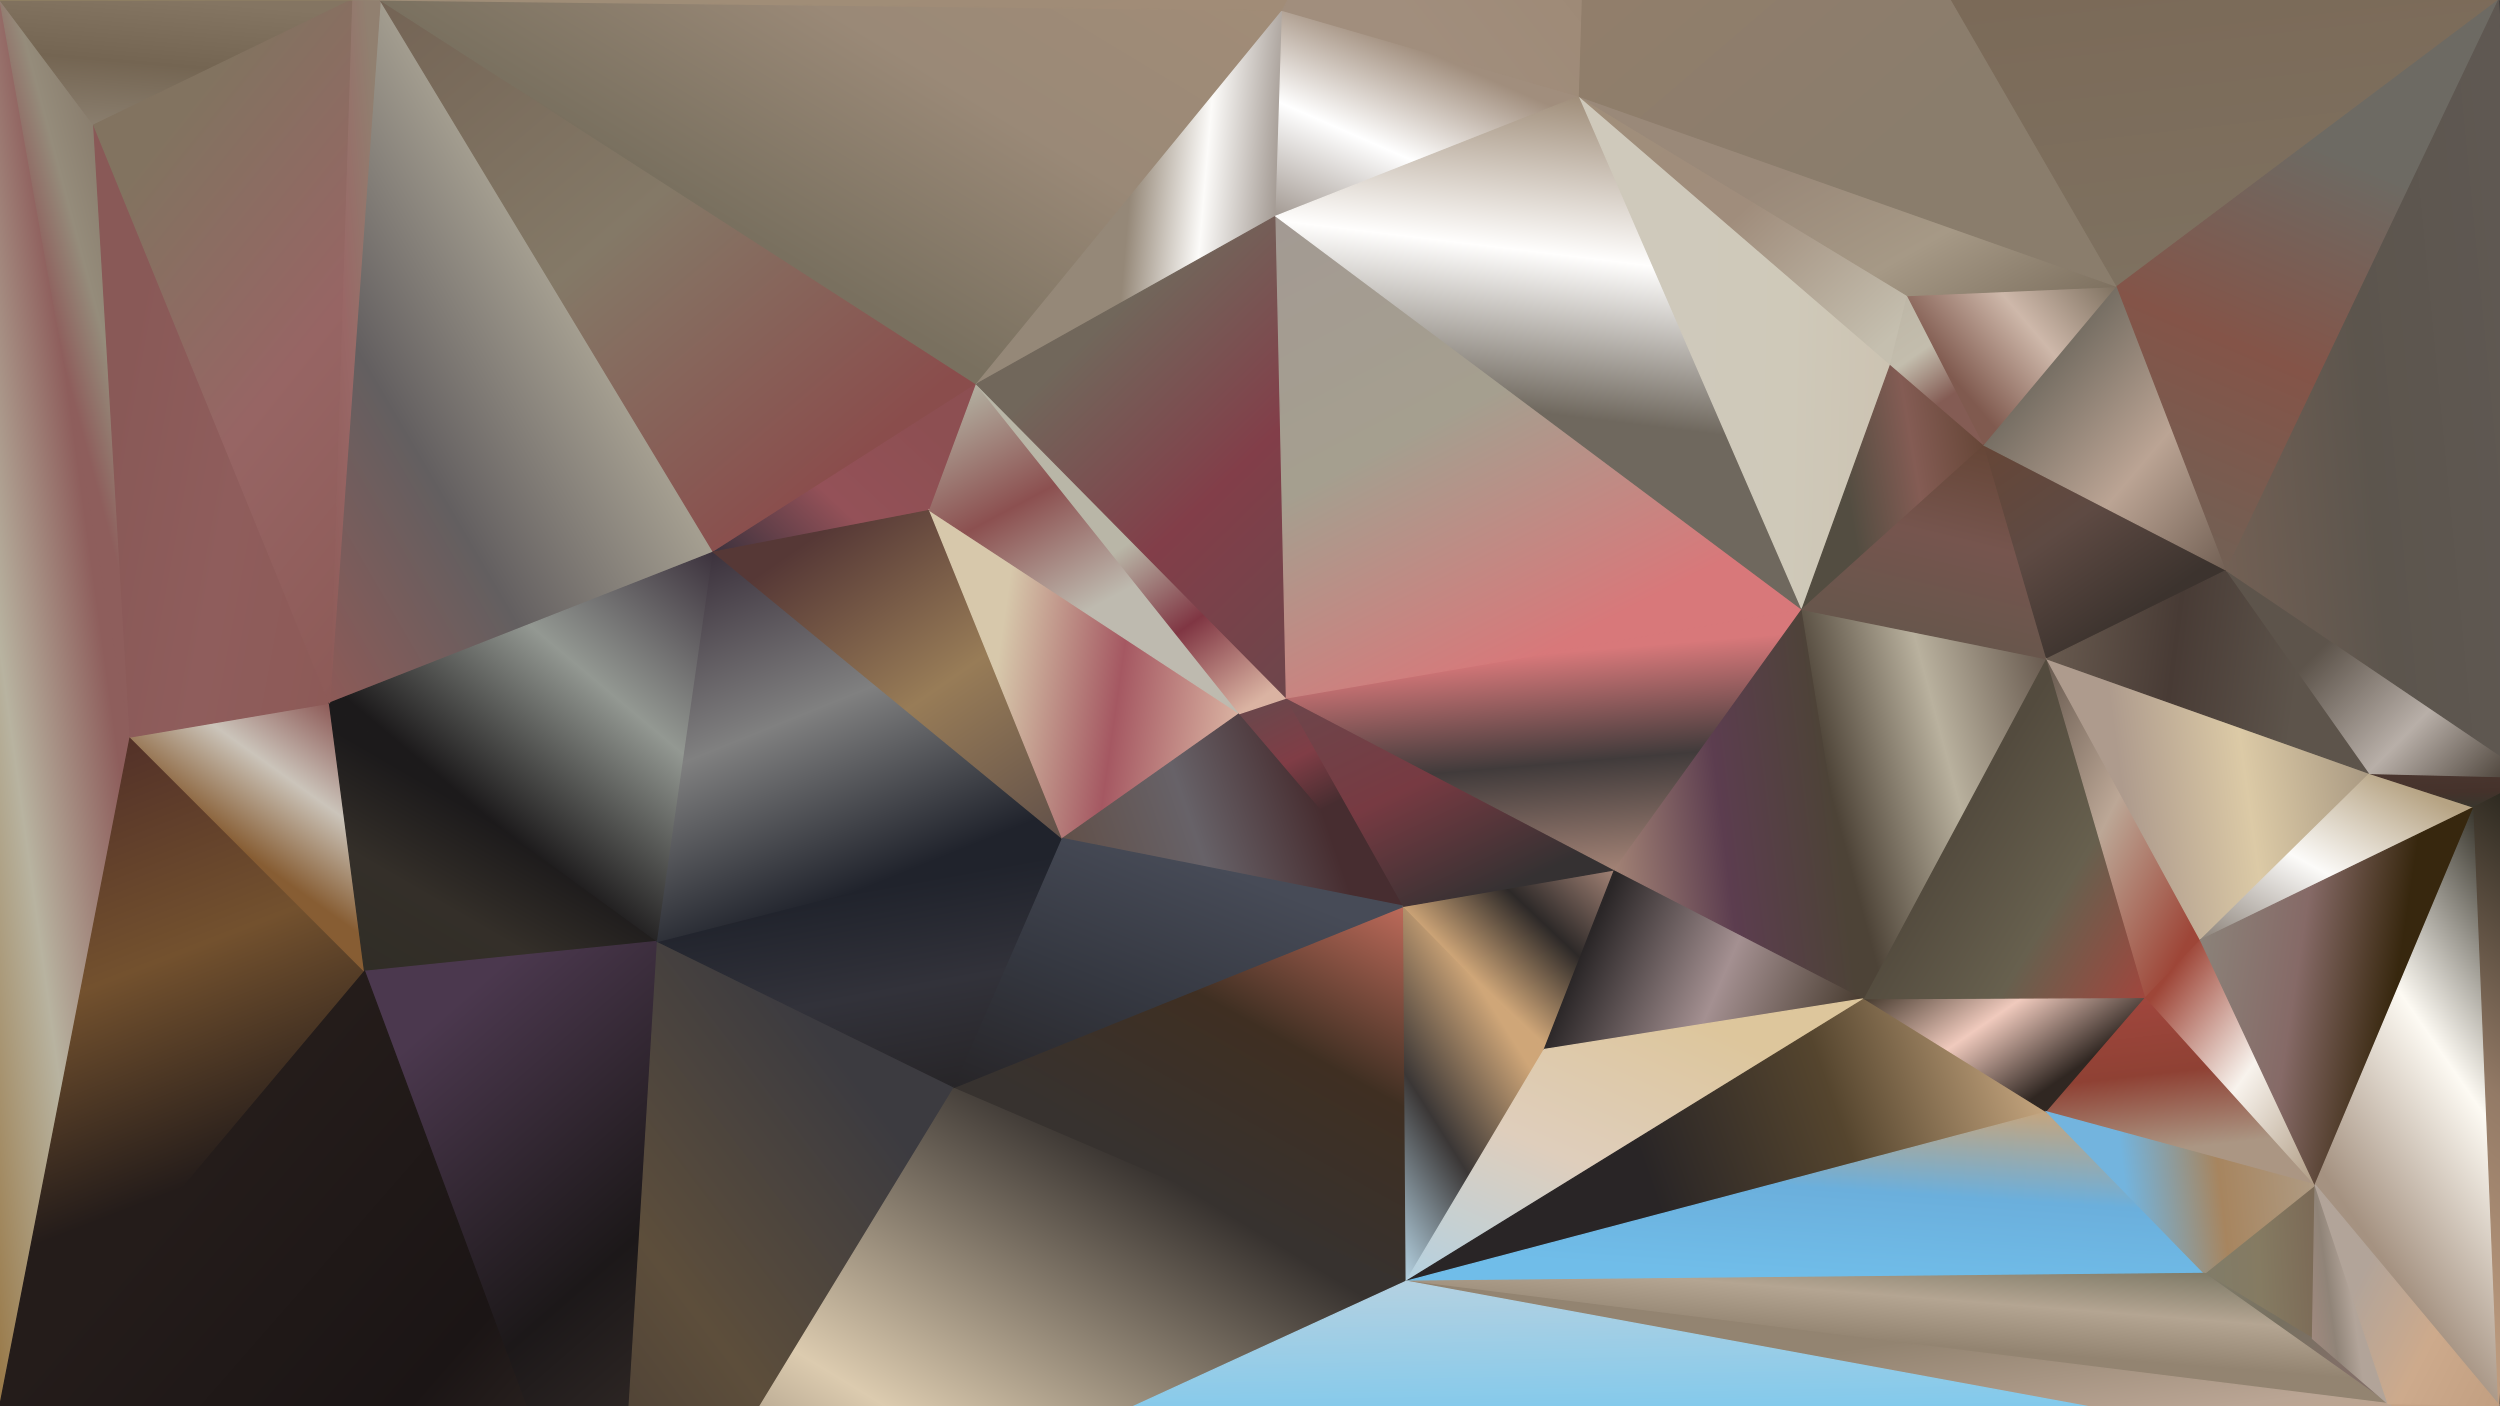 <?xml version="1.0" standalone="yes"?>
<svg width="1920" height="1080" xmlns="http://www.w3.org/2000/svg" version="1.1" >
	<rect width="100%" height="100%" fill="#333333" stroke="none"/>
	<defs>
	<linearGradient id="gradient-0" x1="0.000%" y1="100.000%" x2="50.000%" y2="26.228%">
					<stop offset="0.000%" stop-color="#997948"/>
				
					<stop offset="50.000%" stop-color="#b8b3a0"/>
				
					<stop offset="100.000%" stop-color="#8e5e5c"/>
				</linearGradient>
	<linearGradient id="gradient-1" x1="72.000%" y1="16.961%" x2="50.000%" y2="50.000%">
					<stop offset="0.000%" stop-color="#8a7e6e"/>
				
					<stop offset="50.000%" stop-color="#958c7b"/>
				
					<stop offset="100.000%" stop-color="#8e5e5c"/>
				</linearGradient>
	<linearGradient id="gradient-2" x1="26.667%" y1="100.000%" x2="50.000%" y2="0.000%">
					<stop offset="0.000%" stop-color="#8a7e6e"/>
				
					<stop offset="50.000%" stop-color="#746552"/>
				
					<stop offset="100.000%" stop-color="#847562"/>
				</linearGradient>
	<linearGradient id="gradient-3" x1="35.714%" y1="0.000%" x2="50.000%" y2="67.544%">
					<stop offset="0.000%" stop-color="#533128"/>
				
					<stop offset="50.000%" stop-color="#73512e"/>
				
					<stop offset="100.000%" stop-color="#241c1a"/>
				</linearGradient>
	<linearGradient id="gradient-4" x1="85.000%" y1="0.000%" x2="50.000%" y2="56.311%">
					<stop offset="0.000%" stop-color="#8d5a57"/>
				
					<stop offset="50.000%" stop-color="#cbc4ba"/>
				
					<stop offset="100.000%" stop-color="#875d33"/>
				</linearGradient>
	<linearGradient id="gradient-5" x1="100.000%" y1="94.468%" x2="7.735%" y2="50.000%">
					<stop offset="0.000%" stop-color="#8d5a57"/>
				
					<stop offset="50.000%" stop-color="#8f5d5c"/>
				
					<stop offset="100.000%" stop-color="#895957"/>
				</linearGradient>
	<linearGradient id="gradient-6" x1="10.714%" y1="100.000%" x2="50.000%" y2="44.417%">
					<stop offset="0.000%" stop-color="#302d26"/>
				
					<stop offset="50.000%" stop-color="#342f29"/>
				
					<stop offset="100.000%" stop-color="#1c1a1b"/>
				</linearGradient>
	<linearGradient id="gradient-7" x1="0.000%" y1="100.000%" x2="56.610%" y2="39.259%">
					<stop offset="0.000%" stop-color="#8d5a57"/>
				
					<stop offset="50.000%" stop-color="#635f60"/>
				
					<stop offset="100.000%" stop-color="#a49e90"/>
				</linearGradient>
	<linearGradient id="gradient-8" x1="100.000%" y1="0.000%" x2="42.712%" y2="69.398%">
					<stop offset="0.000%" stop-color="#3c323d"/>
				
					<stop offset="50.000%" stop-color="#939892"/>
				
					<stop offset="100.000%" stop-color="#1c1a1b"/>
				</linearGradient>
	<linearGradient id="gradient-9" x1="85.333%" y1="100.000%" x2="50.000%" y2="2.130%">
					<stop offset="0.000%" stop-color="#423731"/>
				
					<stop offset="50.000%" stop-color="#1c1819"/>
				
					<stop offset="100.000%" stop-color="#4b384e"/>
				</linearGradient>
	<linearGradient id="gradient-10" x1="100.000%" y1="100.000%" x2="29.661%" y2="32.205%">
					<stop offset="0.000%" stop-color="#423731"/>
				
					<stop offset="50.000%" stop-color="#1b1515"/>
				
					<stop offset="100.000%" stop-color="#241c1a"/>
				</linearGradient>
	<linearGradient id="gradient-11" x1="0.000%" y1="100.000%" x2="71.795%" y2="0.000%">
					<stop offset="0.000%" stop-color="#8d5a57"/>
				
					<stop offset="50.000%" stop-color="#996766"/>
				
					<stop offset="100.000%" stop-color="#918070"/>
				</linearGradient>
	<linearGradient id="gradient-12" x1="91.414%" y1="100.000%" x2="50.000%" y2="8.889%">
					<stop offset="0.000%" stop-color="#8d5a57"/>
				
					<stop offset="50.000%" stop-color="#976564"/>
				
					<stop offset="100.000%" stop-color="#827360"/>
				</linearGradient>
	<linearGradient id="gradient-13" x1="0.000%" y1="0.000%" x2="77.948%" y2="84.788%">
					<stop offset="0.000%" stop-color="#746455"/>
				
					<stop offset="50.000%" stop-color="#847967"/>
				
					<stop offset="100.000%" stop-color="#8a4d4c"/>
				</linearGradient>
	<linearGradient id="gradient-14" x1="0.000%" y1="100.000%" x2="91.089%" y2="37.597%">
					<stop offset="0.000%" stop-color="#3c323d"/>
				
					<stop offset="50.000%" stop-color="#945158"/>
				
					<stop offset="100.000%" stop-color="#8d4f52"/>
				</linearGradient>
	<linearGradient id="gradient-15" x1="0.000%" y1="100.000%" x2="56.322%" y2="10.370%">
					<stop offset="0.000%" stop-color="#423731"/>
				
					<stop offset="50.000%" stop-color="#5d4e3b"/>
				
					<stop offset="100.000%" stop-color="#3c3b40"/>
				</linearGradient>
	<linearGradient id="gradient-16" x1="73.312%" y1="100.000%" x2="50.000%" y2="20.681%">
					<stop offset="0.000%" stop-color="#272528"/>
				
					<stop offset="50.000%" stop-color="#32323a"/>
				
					<stop offset="100.000%" stop-color="#20232c"/>
				</linearGradient>
	<linearGradient id="gradient-17" x1="13.826%" y1="0.000%" x2="50.000%" y2="86.789%">
					<stop offset="0.000%" stop-color="#3c323d"/>
				
					<stop offset="50.000%" stop-color="#808080"/>
				
					<stop offset="100.000%" stop-color="#20232c"/>
				</linearGradient>
	<linearGradient id="gradient-18" x1="100.000%" y1="100.000%" x2="30.970%" y2="6.349%">
					<stop offset="0.000%" stop-color="#615049"/>
				
					<stop offset="50.000%" stop-color="#987c57"/>
				
					<stop offset="100.000%" stop-color="#563836"/>
				</linearGradient>
	<linearGradient id="gradient-19" x1="100.000%" y1="61.905%" x2="21.429%" y2="50.000%">
					<stop offset="0.000%" stop-color="#dab3a2"/>
				
					<stop offset="50.000%" stop-color="#a55862"/>
				
					<stop offset="100.000%" stop-color="#d7c8ab"/>
				</linearGradient>
	<linearGradient id="gradient-20" x1="100.000%" y1="2.712%" x2="33.045%" y2="50.000%">
					<stop offset="0.000%" stop-color="#a18c77"/>
				
					<stop offset="50.000%" stop-color="#9a8977"/>
				
					<stop offset="100.000%" stop-color="#79705f"/>
				</linearGradient>
	<linearGradient id="gradient-21" x1="97.872%" y1="55.052%" x2="50.000%" y2="50.000%">
					<stop offset="0.000%" stop-color="#a39a93"/>
				
					<stop offset="50.000%" stop-color="#fcfbf9"/>
				
					<stop offset="100.000%" stop-color="#958878"/>
				</linearGradient>
	<linearGradient id="gradient-22" x1="15.126%" y1="0.000%" x2="50.000%" y2="69.170%">
					<stop offset="0.000%" stop-color="#b2afa0"/>
				
					<stop offset="50.000%" stop-color="#8c5050"/>
				
					<stop offset="100.000%" stop-color="#bebaaf"/>
				</linearGradient>
	<linearGradient id="gradient-23" x1="0.000%" y1="64.865%" x2="75.954%" y2="50.000%">
					<stop offset="0.000%" stop-color="#615049"/>
				
					<stop offset="50.000%" stop-color="#676268"/>
				
					<stop offset="100.000%" stop-color="#472d30"/>
				</linearGradient>
	<linearGradient id="gradient-24" x1="0.000%" y1="100.000%" x2="71.464%" y2="17.407%">
					<stop offset="0.000%" stop-color="#423731"/>
				
					<stop offset="50.000%" stop-color="#dccbaf"/>
				
					<stop offset="100.000%" stop-color="#37322f"/>
				</linearGradient>
	<linearGradient id="gradient-25" x1="99.424%" y1="0.000%" x2="50.000%" y2="74.132%">
					<stop offset="0.000%" stop-color="#bd6a5a"/>
				
					<stop offset="50.000%" stop-color="#3f2f22"/>
				
					<stop offset="100.000%" stop-color="#37322f"/>
				</linearGradient>
	<linearGradient id="gradient-26" x1="28.571%" y1="0.000%" x2="50.000%" y2="53.750%">
					<stop offset="0.000%" stop-color="#6d464b"/>
				
					<stop offset="50.000%" stop-color="#803d46"/>
				
					<stop offset="100.000%" stop-color="#472d30"/>
				</linearGradient>
	<linearGradient id="gradient-27" x1="0.000%" y1="100.000%" x2="62.029%" y2="13.613%">
					<stop offset="0.000%" stop-color="#272528"/>
				
					<stop offset="50.000%" stop-color="#353841"/>
				
					<stop offset="100.000%" stop-color="#474b57"/>
				</linearGradient>
	<linearGradient id="gradient-28" x1="84.874%" y1="100.000%" x2="50.000%" y2="47.628%">
					<stop offset="0.000%" stop-color="#dab3a2"/>
				
					<stop offset="50.000%" stop-color="#803643"/>
				
					<stop offset="100.000%" stop-color="#b9b6a7"/>
				</linearGradient>
	<linearGradient id="gradient-29" x1="100.000%" y1="100.000%" x2="48.319%" y2="17.432%">
					<stop offset="0.000%" stop-color="#6d464b"/>
				
					<stop offset="50.000%" stop-color="#823e49"/>
				
					<stop offset="100.000%" stop-color="#71675b"/>
				</linearGradient>
	<linearGradient id="gradient-30" x1="1.852%" y1="100.000%" x2="50.000%" y2="19.097%">
					<stop offset="0.000%" stop-color="#b4d1e1"/>
				
					<stop offset="50.000%" stop-color="#3b3736"/>
				
					<stop offset="100.000%" stop-color="#cfa678"/>
				</linearGradient>
	<linearGradient id="gradient-31" x1="0.000%" y1="100.000%" x2="51.073%" y2="20.886%">
					<stop offset="0.000%" stop-color="#a39a93"/>
				
					<stop offset="50.000%" stop-color="#ffffff"/>
				
					<stop offset="100.000%" stop-color="#a18e7d"/>
				</linearGradient>
	<linearGradient id="gradient-32" x1="73.881%" y1="100.000%" x2="50.000%" y2="49.154%">
					<stop offset="0.000%" stop-color="#a18c77"/>
				
					<stop offset="50.000%" stop-color="#9f8d77"/>
				
					<stop offset="100.000%" stop-color="#9b8a78"/>
				</linearGradient>
	<linearGradient id="gradient-33" x1="100.000%" y1="0.000%" x2="33.333%" y2="60.145%">
					<stop offset="0.000%" stop-color="#a28275"/>
				
					<stop offset="50.000%" stop-color="#2d2928"/>
				
					<stop offset="100.000%" stop-color="#cfa678"/>
				</linearGradient>
	<linearGradient id="gradient-34" x1="0.000%" y1="0.000%" x2="67.857%" y2="91.250%">
					<stop offset="0.000%" stop-color="#6d464b"/>
				
					<stop offset="50.000%" stop-color="#773a42"/>
				
					<stop offset="100.000%" stop-color="#353132"/>
				</linearGradient>
	<linearGradient id="gradient-35" x1="63.636%" y1="100.000%" x2="50.000%" y2="17.000%">
					<stop offset="0.000%" stop-color="#a28275"/>
				
					<stop offset="50.000%" stop-color="#413b3b"/>
				
					<stop offset="100.000%" stop-color="#d8787a"/>
				</linearGradient>
	<linearGradient id="gradient-36" x1="0.000%" y1="0.000%" x2="50.990%" y2="90.811%">
					<stop offset="0.000%" stop-color="#a39a93"/>
				
					<stop offset="50.000%" stop-color="#a59f8f"/>
				
					<stop offset="100.000%" stop-color="#d8787a"/>
				</linearGradient>
	<linearGradient id="gradient-37" x1="57.673%" y1="0.000%" x2="50.000%" y2="61.675%">
					<stop offset="0.000%" stop-color="#a08e7a"/>
				
					<stop offset="50.000%" stop-color="#fffefd"/>
				
					<stop offset="100.000%" stop-color="#6f685e"/>
				</linearGradient>
	<linearGradient id="gradient-38" x1="100.000%" y1="71.739%" x2="10.976%" y2="50.000%">
					<stop offset="0.000%" stop-color="#473b2f"/>
				
					<stop offset="50.000%" stop-color="#a49091"/>
				
					<stop offset="100.000%" stop-color="#2a2627"/>
				</linearGradient>
	<linearGradient id="gradient-39" x1="100.000%" y1="0.000%" x2="46.531%" y2="93.878%">
					<stop offset="0.000%" stop-color="#9f8a77"/>
				
					<stop offset="50.000%" stop-color="#9c8772"/>
				
					<stop offset="100.000%" stop-color="#a18e7d"/>
				</linearGradient>
	<linearGradient id="gradient-40" x1="100.000%" y1="52.284%" x2="35.774%" y2="50.000%">
					<stop offset="0.000%" stop-color="#ccc3b2"/>
				
					<stop offset="50.000%" stop-color="#cfc9b9"/>
				
					<stop offset="100.000%" stop-color="#cfc9bb"/>
				</linearGradient>
	<linearGradient id="gradient-41" x1="0.000%" y1="0.000%" x2="97.421%" y2="87.136%">
					<stop offset="0.000%" stop-color="#a08e7a"/>
				
					<stop offset="50.000%" stop-color="#a08d7c"/>
				
					<stop offset="100.000%" stop-color="#c5bfaf"/>
				</linearGradient>
	<linearGradient id="gradient-42" x1="0.000%" y1="100.000%" x2="51.146%" y2="50.000%">
					<stop offset="0.000%" stop-color="#91806e"/>
				
					<stop offset="50.000%" stop-color="#fffefb"/>
				
					<stop offset="100.000%" stop-color="#9b8a78"/>
				</linearGradient>
	<linearGradient id="gradient-43" x1="100.000%" y1="32.979%" x2="24.286%" y2="50.000%">
					<stop offset="0.000%" stop-color="#664637"/>
				
					<stop offset="50.000%" stop-color="#845c54"/>
				
					<stop offset="100.000%" stop-color="#534d41"/>
				</linearGradient>
	<linearGradient id="gradient-44" x1="0.000%" y1="66.890%" x2="87.500%" y2="50.000%">
					<stop offset="0.000%" stop-color="#a28275"/>
				
					<stop offset="50.000%" stop-color="#5c3d4f"/>
				
					<stop offset="100.000%" stop-color="#4d4337"/>
				</linearGradient>
	<linearGradient id="gradient-45" x1="100.000%" y1="12.709%" x2="12.766%" y2="50.000%">
					<stop offset="0.000%" stop-color="#685a4f"/>
				
					<stop offset="50.000%" stop-color="#b9b19e"/>
				
					<stop offset="100.000%" stop-color="#4d4337"/>
				</linearGradient>
	<linearGradient id="gradient-46" x1="74.468%" y1="0.000%" x2="50.000%" y2="88.415%">
					<stop offset="0.000%" stop-color="#664637"/>
				
					<stop offset="50.000%" stop-color="#76554e"/>
				
					<stop offset="100.000%" stop-color="#68564c"/>
				</linearGradient>
	<linearGradient id="gradient-47" x1="18.056%" y1="0.000%" x2="50.000%" y2="73.043%">
					<stop offset="0.000%" stop-color="#beb7a7"/>
				
					<stop offset="50.000%" stop-color="#c3bdad"/>
				
					<stop offset="100.000%" stop-color="#845c54"/>
				</linearGradient>
	<linearGradient id="gradient-48" x1="0.000%" y1="100.000%" x2="65.057%" y2="8.986%">
					<stop offset="0.000%" stop-color="#b4d1e1"/>
				
					<stop offset="50.000%" stop-color="#dfcebc"/>
				
					<stop offset="100.000%" stop-color="#ddc69c"/>
				</linearGradient>
	<linearGradient id="gradient-49" x1="100.000%" y1="0.000%" x2="18.323%" y2="52.869%">
					<stop offset="0.000%" stop-color="#7e7160"/>
				
					<stop offset="50.000%" stop-color="#ceb8aa"/>
				
					<stop offset="100.000%" stop-color="#805a4f"/>
				</linearGradient>
	<linearGradient id="gradient-50" x1="100.000%" y1="40.092%" x2="35.772%" y2="50.000%">
					<stop offset="0.000%" stop-color="#c5a57e"/>
				
					<stop offset="50.000%" stop-color="#55452e"/>
				
					<stop offset="100.000%" stop-color="#292526"/>
				</linearGradient>
	<linearGradient id="gradient-51" x1="0.000%" y1="100.000%" x2="60.976%" y2="50.000%">
					<stop offset="0.000%" stop-color="#938463"/>
				
					<stop offset="50.000%" stop-color="#857663"/>
				
					<stop offset="100.000%" stop-color="#9b8b7b"/>
				</linearGradient>
	<linearGradient id="gradient-52" x1="0.000%" y1="1.136%" x2="82.407%" y2="50.000%">
					<stop offset="0.000%" stop-color="#473b2f"/>
				
					<stop offset="50.000%" stop-color="#f0cabd"/>
				
					<stop offset="100.000%" stop-color="#302722"/>
				</linearGradient>
	<linearGradient id="gradient-53" x1="100.000%" y1="99.617%" x2="32.407%" y2="50.000%">
					<stop offset="0.000%" stop-color="#a0463d"/>
				
					<stop offset="50.000%" stop-color="#67604e"/>
				
					<stop offset="100.000%" stop-color="#534b3e"/>
				</linearGradient>
	<linearGradient id="gradient-54" x1="0.000%" y1="0.000%" x2="62.903%" y2="79.268%">
					<stop offset="0.000%" stop-color="#664637"/>
				
					<stop offset="50.000%" stop-color="#5e4a43"/>
				
					<stop offset="100.000%" stop-color="#3c332e"/>
				</linearGradient>
	<linearGradient id="gradient-55" x1="100.000%" y1="100.000%" x2="27.419%" y2="27.982%">
					<stop offset="0.000%" stop-color="#726054"/>
				
					<stop offset="50.000%" stop-color="#bba494"/>
				
					<stop offset="100.000%" stop-color="#776f64"/>
				</linearGradient>
	<linearGradient id="gradient-56" x1="80.261%" y1="0.000%" x2="50.000%" y2="97.692%">
					<stop offset="0.000%" stop-color="#c5a57e"/>
				
					<stop offset="50.000%" stop-color="#6bafdc"/>
				
					<stop offset="100.000%" stop-color="#70bde9"/>
				</linearGradient>
	<linearGradient id="gradient-57" x1="0.000%" y1="0.000%" x2="82.203%" y2="91.538%">
					<stop offset="0.000%" stop-color="#685a4f"/>
				
					<stop offset="50.000%" stop-color="#bca796"/>
				
					<stop offset="100.000%" stop-color="#9e4638"/>
				</linearGradient>
	<linearGradient id="gradient-58" x1="0.000%" y1="57.627%" x2="98.824%" y2="50.000%">
					<stop offset="0.000%" stop-color="#817c69"/>
				
					<stop offset="50.000%" stop-color="#857b62"/>
				
					<stop offset="100.000%" stop-color="#7c6b57"/>
				</linearGradient>
	<linearGradient id="gradient-59" x1="36.893%" y1="0.000%" x2="50.000%" y2="80.556%">
					<stop offset="0.000%" stop-color="#a0463d"/>
				
					<stop offset="50.000%" stop-color="#8f4134"/>
				
					<stop offset="100.000%" stop-color="#ab9683"/>
				</linearGradient>
	<linearGradient id="gradient-60" x1="100.000%" y1="45.161%" x2="29.369%" y2="50.000%">
					<stop offset="0.000%" stop-color="#af9b83"/>
				
					<stop offset="50.000%" stop-color="#a7855f"/>
				
					<stop offset="100.000%" stop-color="#73b4de"/>
				</linearGradient>
	<linearGradient id="gradient-61" x1="100.000%" y1="40.741%" x2="23.790%" y2="50.000%">
					<stop offset="0.000%" stop-color="#a99982"/>
				
					<stop offset="50.000%" stop-color="#dccaa6"/>
				
					<stop offset="100.000%" stop-color="#ae9b8d"/>
				</linearGradient>
	<linearGradient id="gradient-62" x1="0.000%" y1="43.590%" x2="77.823%" y2="50.000%">
					<stop offset="0.000%" stop-color="#685a4f"/>
				
					<stop offset="50.000%" stop-color="#483b35"/>
				
					<stop offset="100.000%" stop-color="#5d544b"/>
				</linearGradient>
	<linearGradient id="gradient-63" x1="100.000%" y1="100.000%" x2="16.154%" y2="11.702%">
					<stop offset="0.000%" stop-color="#af9b83"/>
				
					<stop offset="50.000%" stop-color="#f8f3ed"/>
				
					<stop offset="100.000%" stop-color="#9e4638"/>
				</linearGradient>
	<linearGradient id="gradient-64" x1="91.765%" y1="100.000%" x2="50.000%" y2="0.847%">
					<stop offset="0.000%" stop-color="#c4a183"/>
				
					<stop offset="50.000%" stop-color="#c19d7d"/>
				
					<stop offset="100.000%" stop-color="#c5a284"/>
				</linearGradient>
	<linearGradient id="gradient-65" x1="100.000%" y1="95.425%" x2="30.508%" y2="50.000%">
					<stop offset="0.000%" stop-color="#7e7160"/>
				
					<stop offset="50.000%" stop-color="#a69986"/>
				
					<stop offset="100.000%" stop-color="#9a8979"/>
				</linearGradient>
	<linearGradient id="gradient-66" x1="4.116%" y1="0.000%" x2="50.000%" y2="89.343%">
					<stop offset="0.000%" stop-color="#9f8a77"/>
				
					<stop offset="50.000%" stop-color="#937e6b"/>
				
					<stop offset="100.000%" stop-color="#8a7d6c"/>
				</linearGradient>
	<linearGradient id="gradient-67" x1="0.000%" y1="0.000%" x2="79.433%" y2="75.000%">
					<stop offset="0.000%" stop-color="#817c69"/>
				
					<stop offset="50.000%" stop-color="#777060"/>
				
					<stop offset="100.000%" stop-color="#826f68"/>
				</linearGradient>
	<linearGradient id="gradient-68" x1="81.300%" y1="0.000%" x2="50.000%" y2="53.000%">
					<stop offset="0.000%" stop-color="#817c69"/>
				
					<stop offset="50.000%" stop-color="#b4a592"/>
				
					<stop offset="100.000%" stop-color="#938471"/>
				</linearGradient>
	<linearGradient id="gradient-69" x1="0.000%" y1="70.238%" x2="51.724%" y2="50.000%">
					<stop offset="0.000%" stop-color="#9f897e"/>
				
					<stop offset="50.000%" stop-color="#908478"/>
				
					<stop offset="100.000%" stop-color="#b2a499"/>
				</linearGradient>
	<linearGradient id="gradient-70" x1="0.000%" y1="100.000%" x2="80.952%" y2="10.156%">
					<stop offset="0.000%" stop-color="#8b8279"/>
				
					<stop offset="50.000%" stop-color="#fcfbf9"/>
				
					<stop offset="100.000%" stop-color="#b6a383"/>
				</linearGradient>
	<linearGradient id="gradient-71" x1="0.000%" y1="35.172%" x2="70.952%" y2="50.000%">
					<stop offset="0.000%" stop-color="#8b8279"/>
				
					<stop offset="50.000%" stop-color="#866a67"/>
				
					<stop offset="100.000%" stop-color="#37270e"/>
				</linearGradient>
	<linearGradient id="gradient-72" x1="100.000%" y1="100.000%" x2="45.313%" y2="30.719%">
					<stop offset="0.000%" stop-color="#c4a183"/>
				
					<stop offset="50.000%" stop-color="#baa594"/>
				
					<stop offset="100.000%" stop-color="#938471"/>
				</linearGradient>
	<linearGradient id="gradient-73" x1="42.222%" y1="0.000%" x2="50.000%" y2="77.419%">
					<stop offset="0.000%" stop-color="#b4d1e1"/>
				
					<stop offset="50.000%" stop-color="#80c9ec"/>
				
					<stop offset="100.000%" stop-color="#94cdeb"/>
				</linearGradient>
	<linearGradient id="gradient-74" x1="86.525%" y1="0.000%" x2="50.000%" y2="81.590%">
					<stop offset="0.000%" stop-color="#39362d"/>
				
					<stop offset="50.000%" stop-color="#fdfaf3"/>
				
					<stop offset="100.000%" stop-color="#a59281"/>
				</linearGradient>
	<linearGradient id="gradient-75" x1="100.000%" y1="100.000%" x2="19.858%" y2="49.704%">
					<stop offset="0.000%" stop-color="#c29f81"/>
				
					<stop offset="50.000%" stop-color="#cdaa8c"/>
				
					<stop offset="100.000%" stop-color="#b2a499"/>
				</linearGradient>
	<linearGradient id="gradient-76" x1="57.475%" y1="100.000%" x2="50.000%" y2="33.942%">
					<stop offset="0.000%" stop-color="#7e7160"/>
				
					<stop offset="50.000%" stop-color="#7b6a58"/>
				
					<stop offset="100.000%" stop-color="#8c7762"/>
				</linearGradient>
	<linearGradient id="gradient-77" x1="28.669%" y1="100.000%" x2="50.000%" y2="25.114%">
					<stop offset="0.000%" stop-color="#726054"/>
				
					<stop offset="50.000%" stop-color="#845448"/>
				
					<stop offset="100.000%" stop-color="#6d6a63"/>
				</linearGradient>
	<linearGradient id="gradient-78" x1="64.000%" y1="100.000%" x2="50.000%" y2="5.769%">
					<stop offset="0.000%" stop-color="#39362d"/>
				
					<stop offset="50.000%" stop-color="#45322b"/>
				
					<stop offset="100.000%" stop-color="#49352e"/>
				</linearGradient>
	<linearGradient id="gradient-79" x1="100.000%" y1="100.000%" x2="23.404%" y2="49.057%">
					<stop offset="0.000%" stop-color="#3a3128"/>
				
					<stop offset="50.000%" stop-color="#b8afa8"/>
				
					<stop offset="100.000%" stop-color="#5d544b"/>
				</linearGradient>
	<linearGradient id="gradient-80" x1="0.000%" y1="73.367%" x2="94.468%" y2="50.000%">
					<stop offset="0.000%" stop-color="#726054"/>
				
					<stop offset="50.000%" stop-color="#5c554d"/>
				
					<stop offset="100.000%" stop-color="#5f5852"/>
				</linearGradient>
	<linearGradient id="gradient-81" x1="42.222%" y1="100.000%" x2="50.000%" y2="2.386%">
					<stop offset="0.000%" stop-color="#c29f81"/>
				
					<stop offset="50.000%" stop-color="#937a66"/>
				
					<stop offset="100.000%" stop-color="#2d2920"/>
				</linearGradient>
		</defs>
	<polygon points="0,0 0,1079 100,566" fill="url(#gradient-0)" stroke="url(#gradient-0)" stroke-width="1" stroke-linejoin="miter"/>
	<polygon points="72,96 0,0 100,566" fill="url(#gradient-1)" stroke="url(#gradient-1)" stroke-width="1" stroke-linejoin="miter"/>
	<polygon points="0,0 72,96 270,0" fill="url(#gradient-2)" stroke="url(#gradient-2)" stroke-width="1" stroke-linejoin="miter"/>
	<polygon points="100,566 0,1079 280,746" fill="url(#gradient-3)" stroke="url(#gradient-3)" stroke-width="1" stroke-linejoin="miter"/>
	<polygon points="253,540 100,566 280,746" fill="url(#gradient-4)" stroke="url(#gradient-4)" stroke-width="1" stroke-linejoin="miter"/>
	<polygon points="72,96 100,566 253,540" fill="url(#gradient-5)" stroke="url(#gradient-5)" stroke-width="1" stroke-linejoin="miter"/>
	<polygon points="253,540 280,746 505,723" fill="url(#gradient-6)" stroke="url(#gradient-6)" stroke-width="1" stroke-linejoin="miter"/>
	<polygon points="292,0 253,540 548,424" fill="url(#gradient-7)" stroke="url(#gradient-7)" stroke-width="1" stroke-linejoin="miter"/>
	<polygon points="253,540 505,723 548,424" fill="url(#gradient-8)" stroke="url(#gradient-8)" stroke-width="1" stroke-linejoin="miter"/>
	<polygon points="280,746 472,1263 505,723" fill="url(#gradient-9)" stroke="url(#gradient-9)" stroke-width="1" stroke-linejoin="miter"/>
	<polygon points="280,746 0,1079 472,1263" fill="url(#gradient-10)" stroke="url(#gradient-10)" stroke-width="1" stroke-linejoin="miter"/>
	<polygon points="270,0 253,540 292,0" fill="url(#gradient-11)" stroke="url(#gradient-11)" stroke-width="1" stroke-linejoin="miter"/>
	<polygon points="72,96 253,540 270,0" fill="url(#gradient-12)" stroke="url(#gradient-12)" stroke-width="1" stroke-linejoin="miter"/>
	<polygon points="292,0 548,424 750,295" fill="url(#gradient-13)" stroke="url(#gradient-13)" stroke-width="1" stroke-linejoin="miter"/>
	<polygon points="548,424 714,392 750,295" fill="url(#gradient-14)" stroke="url(#gradient-14)" stroke-width="1" stroke-linejoin="miter"/>
	<polygon points="505,723 472,1263 733,835" fill="url(#gradient-15)" stroke="url(#gradient-15)" stroke-width="1" stroke-linejoin="miter"/>
	<polygon points="505,723 733,835 816,644" fill="url(#gradient-16)" stroke="url(#gradient-16)" stroke-width="1" stroke-linejoin="miter"/>
	<polygon points="548,424 505,723 816,644" fill="url(#gradient-17)" stroke="url(#gradient-17)" stroke-width="1" stroke-linejoin="miter"/>
	<polygon points="714,392 548,424 816,644" fill="url(#gradient-18)" stroke="url(#gradient-18)" stroke-width="1" stroke-linejoin="miter"/>
	<polygon points="714,392 816,644 952,548" fill="url(#gradient-19)" stroke="url(#gradient-19)" stroke-width="1" stroke-linejoin="miter"/>
	<polygon points="292,0 750,295 985,8" fill="url(#gradient-20)" stroke="url(#gradient-20)" stroke-width="1" stroke-linejoin="miter"/>
	<polygon points="750,295 980,166 985,8" fill="url(#gradient-21)" stroke="url(#gradient-21)" stroke-width="1" stroke-linejoin="miter"/>
	<polygon points="750,295 714,392 952,548" fill="url(#gradient-22)" stroke="url(#gradient-22)" stroke-width="1" stroke-linejoin="miter"/>
	<polygon points="952,548 816,644 1078,696" fill="url(#gradient-23)" stroke="url(#gradient-23)" stroke-width="1" stroke-linejoin="miter"/>
	<polygon points="733,835 472,1263 1080,984" fill="url(#gradient-24)" stroke="url(#gradient-24)" stroke-width="1" stroke-linejoin="miter"/>
	<polygon points="1078,696 733,835 1080,984" fill="url(#gradient-25)" stroke="url(#gradient-25)" stroke-width="1" stroke-linejoin="miter"/>
	<polygon points="988,536 952,548 1078,696" fill="url(#gradient-26)" stroke="url(#gradient-26)" stroke-width="1" stroke-linejoin="miter"/>
	<polygon points="816,644 733,835 1078,696" fill="url(#gradient-27)" stroke="url(#gradient-27)" stroke-width="1" stroke-linejoin="miter"/>
	<polygon points="750,295 952,548 988,536" fill="url(#gradient-28)" stroke="url(#gradient-28)" stroke-width="1" stroke-linejoin="miter"/>
	<polygon points="980,166 750,295 988,536" fill="url(#gradient-29)" stroke="url(#gradient-29)" stroke-width="1" stroke-linejoin="miter"/>
	<polygon points="1078,696 1080,984 1186,806" fill="url(#gradient-30)" stroke="url(#gradient-30)" stroke-width="1" stroke-linejoin="miter"/>
	<polygon points="985,8 980,166 1213,74" fill="url(#gradient-31)" stroke="url(#gradient-31)" stroke-width="1" stroke-linejoin="miter"/>
	<polygon points="292,0 985,8 1230,-465" fill="url(#gradient-32)" stroke="url(#gradient-32)" stroke-width="1" stroke-linejoin="miter"/>
	<polygon points="1078,696 1186,806 1240,668" fill="url(#gradient-33)" stroke="url(#gradient-33)" stroke-width="1" stroke-linejoin="miter"/>
	<polygon points="988,536 1078,696 1240,668" fill="url(#gradient-34)" stroke="url(#gradient-34)" stroke-width="1" stroke-linejoin="miter"/>
	<polygon points="988,536 1240,668 1384,468" fill="url(#gradient-35)" stroke="url(#gradient-35)" stroke-width="1" stroke-linejoin="miter"/>
	<polygon points="980,166 988,536 1384,468" fill="url(#gradient-36)" stroke="url(#gradient-36)" stroke-width="1" stroke-linejoin="miter"/>
	<polygon points="1213,74 980,166 1384,468" fill="url(#gradient-37)" stroke="url(#gradient-37)" stroke-width="1" stroke-linejoin="miter"/>
	<polygon points="1240,668 1186,806 1432,767" fill="url(#gradient-38)" stroke="url(#gradient-38)" stroke-width="1" stroke-linejoin="miter"/>
	<polygon points="985,8 1213,74 1230,-465" fill="url(#gradient-39)" stroke="url(#gradient-39)" stroke-width="1" stroke-linejoin="miter"/>
	<polygon points="1213,74 1384,468 1452,280" fill="url(#gradient-40)" stroke="url(#gradient-40)" stroke-width="1" stroke-linejoin="miter"/>
	<polygon points="1213,74 1452,280 1465,227" fill="url(#gradient-41)" stroke="url(#gradient-41)" stroke-width="1" stroke-linejoin="miter"/>
	<polygon points="270,0 292,0 1230,-465" fill="url(#gradient-42)" stroke="url(#gradient-42)" stroke-width="1" stroke-linejoin="miter"/>
	<polygon points="1452,280 1384,468 1524,342" fill="url(#gradient-43)" stroke="url(#gradient-43)" stroke-width="1" stroke-linejoin="miter"/>
	<polygon points="1384,468 1240,668 1432,767" fill="url(#gradient-44)" stroke="url(#gradient-44)" stroke-width="1" stroke-linejoin="miter"/>
	<polygon points="1384,468 1432,767 1572,506" fill="url(#gradient-45)" stroke="url(#gradient-45)" stroke-width="1" stroke-linejoin="miter"/>
	<polygon points="1524,342 1384,468 1572,506" fill="url(#gradient-46)" stroke="url(#gradient-46)" stroke-width="1" stroke-linejoin="miter"/>
	<polygon points="1465,227 1452,280 1524,342" fill="url(#gradient-47)" stroke="url(#gradient-47)" stroke-width="1" stroke-linejoin="miter"/>
	<polygon points="1186,806 1080,984 1432,767" fill="url(#gradient-48)" stroke="url(#gradient-48)" stroke-width="1" stroke-linejoin="miter"/>
	<polygon points="1465,227 1524,342 1626,220" fill="url(#gradient-49)" stroke="url(#gradient-49)" stroke-width="1" stroke-linejoin="miter"/>
	<polygon points="1432,767 1080,984 1572,854" fill="url(#gradient-50)" stroke="url(#gradient-50)" stroke-width="1" stroke-linejoin="miter"/>
	<polygon points="0,0 270,0 1230,-465" fill="url(#gradient-51)" stroke="url(#gradient-51)" stroke-width="1" stroke-linejoin="miter"/>
	<polygon points="1432,767 1572,854 1648,766" fill="url(#gradient-52)" stroke="url(#gradient-52)" stroke-width="1" stroke-linejoin="miter"/>
	<polygon points="1572,506 1432,767 1648,766" fill="url(#gradient-53)" stroke="url(#gradient-53)" stroke-width="1" stroke-linejoin="miter"/>
	<polygon points="1524,342 1572,506 1710,438" fill="url(#gradient-54)" stroke="url(#gradient-54)" stroke-width="1" stroke-linejoin="miter"/>
	<polygon points="1626,220 1524,342 1710,438" fill="url(#gradient-55)" stroke="url(#gradient-55)" stroke-width="1" stroke-linejoin="miter"/>
	<polygon points="1572,854 1080,984 1693,978" fill="url(#gradient-56)" stroke="url(#gradient-56)" stroke-width="1" stroke-linejoin="miter"/>
	<polygon points="1572,506 1648,766 1690,722" fill="url(#gradient-57)" stroke="url(#gradient-57)" stroke-width="1" stroke-linejoin="miter"/>
	<polygon points="1693,978 1776,1028 1778,910" fill="url(#gradient-58)" stroke="url(#gradient-58)" stroke-width="1" stroke-linejoin="miter"/>
	<polygon points="1648,766 1572,854 1778,910" fill="url(#gradient-59)" stroke="url(#gradient-59)" stroke-width="1" stroke-linejoin="miter"/>
	<polygon points="1572,854 1693,978 1778,910" fill="url(#gradient-60)" stroke="url(#gradient-60)" stroke-width="1" stroke-linejoin="miter"/>
	<polygon points="1572,506 1690,722 1820,594" fill="url(#gradient-61)" stroke="url(#gradient-61)" stroke-width="1" stroke-linejoin="miter"/>
	<polygon points="1710,438 1572,506 1820,594" fill="url(#gradient-62)" stroke="url(#gradient-62)" stroke-width="1" stroke-linejoin="miter"/>
	<polygon points="1690,722 1648,766 1778,910" fill="url(#gradient-63)" stroke="url(#gradient-63)" stroke-width="1" stroke-linejoin="miter"/>
	<polygon points="1834,1078 1912,1137 1919,1079" fill="url(#gradient-64)" stroke="url(#gradient-64)" stroke-width="1" stroke-linejoin="miter"/>
	<polygon points="1213,74 1465,227 1626,220" fill="url(#gradient-65)" stroke="url(#gradient-65)" stroke-width="1" stroke-linejoin="miter"/>
	<polygon points="1230,-465 1213,74 1626,220" fill="url(#gradient-66)" stroke="url(#gradient-66)" stroke-width="1" stroke-linejoin="miter"/>
	<polygon points="1776,1028 1693,978 1834,1078" fill="url(#gradient-67)" stroke="url(#gradient-67)" stroke-width="1" stroke-linejoin="miter"/>
	<polygon points="1693,978 1080,984 1834,1078" fill="url(#gradient-68)" stroke="url(#gradient-68)" stroke-width="1" stroke-linejoin="miter"/>
	<polygon points="1778,910 1776,1028 1834,1078" fill="url(#gradient-69)" stroke="url(#gradient-69)" stroke-width="1" stroke-linejoin="miter"/>
	<polygon points="1820,594 1690,722 1900,620" fill="url(#gradient-70)" stroke="url(#gradient-70)" stroke-width="1" stroke-linejoin="miter"/>
	<polygon points="1690,722 1778,910 1900,620" fill="url(#gradient-71)" stroke="url(#gradient-71)" stroke-width="1" stroke-linejoin="miter"/>
	<polygon points="1834,1078 1080,984 1912,1137" fill="url(#gradient-72)" stroke="url(#gradient-72)" stroke-width="1" stroke-linejoin="miter"/>
	<polygon points="1080,984 472,1263 1912,1137" fill="url(#gradient-73)" stroke="url(#gradient-73)" stroke-width="1" stroke-linejoin="miter"/>
	<polygon points="1900,620 1778,910 1919,1079" fill="url(#gradient-74)" stroke="url(#gradient-74)" stroke-width="1" stroke-linejoin="miter"/>
	<polygon points="1778,910 1834,1078 1919,1079" fill="url(#gradient-75)" stroke="url(#gradient-75)" stroke-width="1" stroke-linejoin="miter"/>
	<polygon points="1230,-465 1626,220 1919,0" fill="url(#gradient-76)" stroke="url(#gradient-76)" stroke-width="1" stroke-linejoin="miter"/>
	<polygon points="1626,220 1710,438 1919,0" fill="url(#gradient-77)" stroke="url(#gradient-77)" stroke-width="1" stroke-linejoin="miter"/>
	<polygon points="1820,594 1900,620 1945,597" fill="url(#gradient-78)" stroke="url(#gradient-78)" stroke-width="1" stroke-linejoin="miter"/>
	<polygon points="1710,438 1820,594 1945,597" fill="url(#gradient-79)" stroke="url(#gradient-79)" stroke-width="1" stroke-linejoin="miter"/>
	<polygon points="1919,0 1710,438 1945,597" fill="url(#gradient-80)" stroke="url(#gradient-80)" stroke-width="1" stroke-linejoin="miter"/>
	<polygon points="1900,620 1919,1079 1945,597" fill="url(#gradient-81)" stroke="url(#gradient-81)" stroke-width="1" stroke-linejoin="miter"/>
	
</svg>